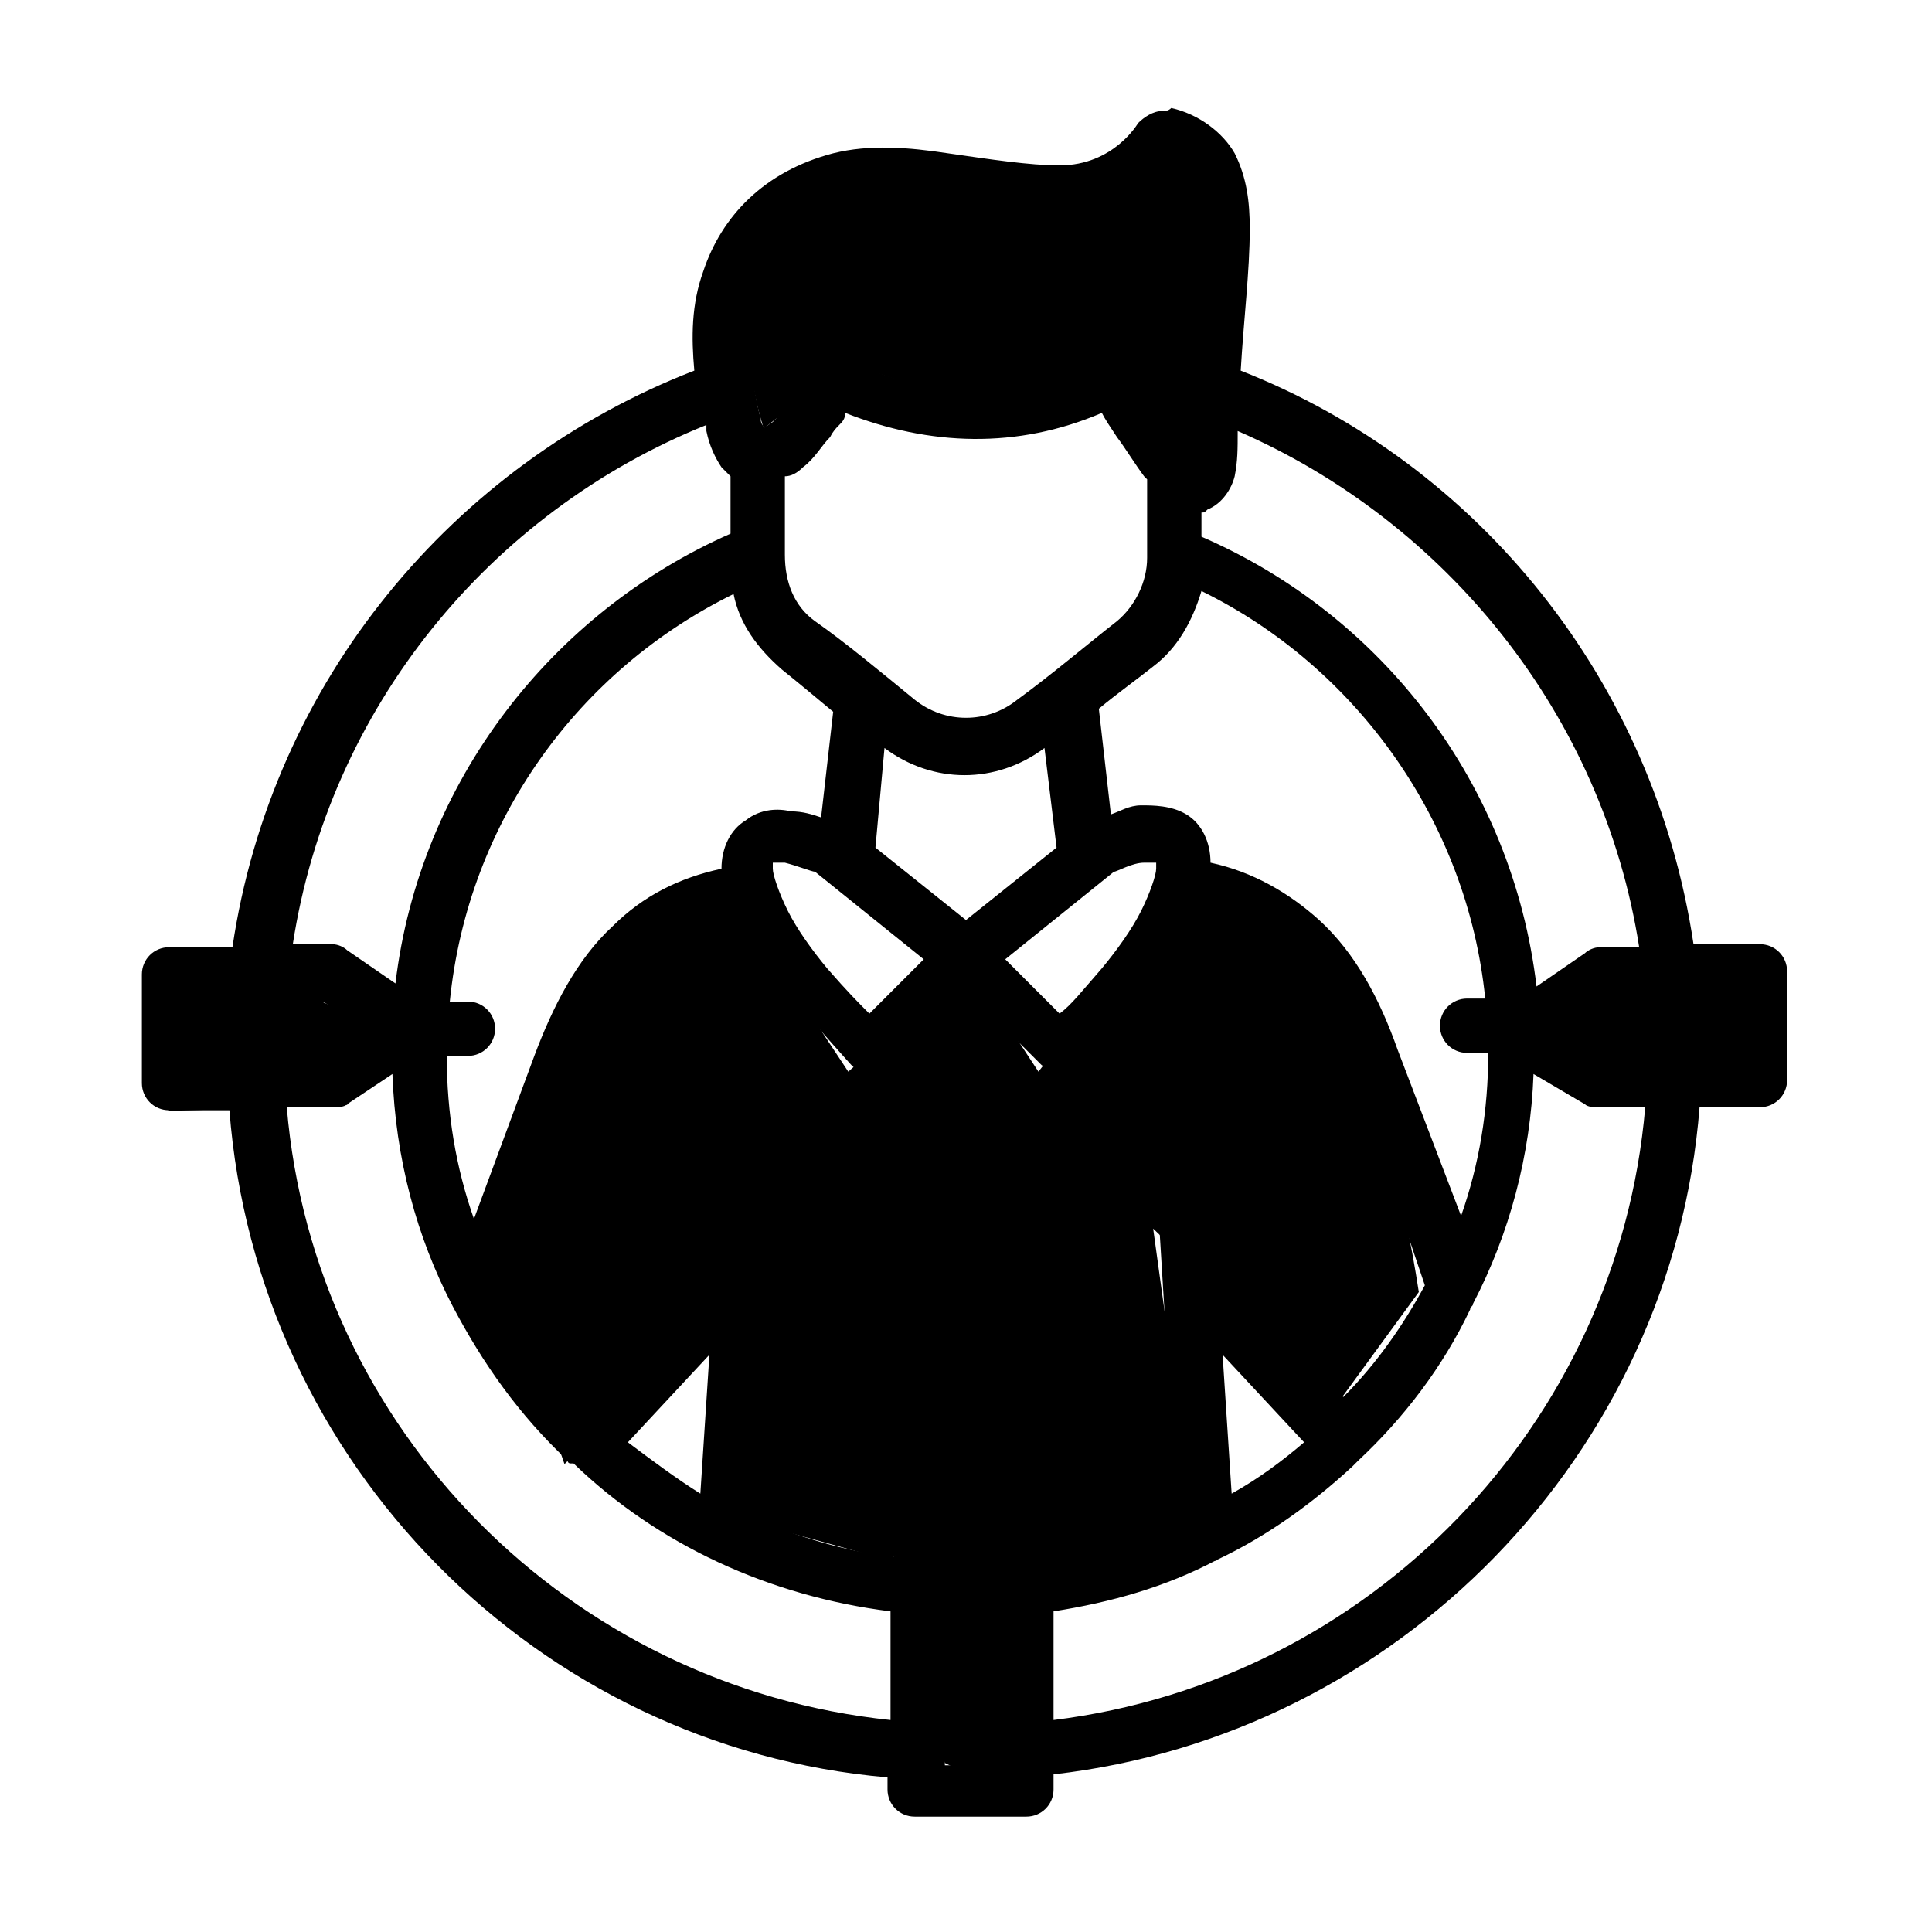 <?xml version="1.0" encoding="utf-8"?>
<!-- Generator: Adobe Illustrator 25.4.1, SVG Export Plug-In . SVG Version: 6.00 Build 0)  -->
<svg version="1.1" id="레이어_1" xmlns="http://www.w3.org/2000/svg" xmlns:xlink="http://www.w3.org/1999/xlink" x="0px"
	 y="0px" viewBox="0 0 64 64" style="enable-background:new 0 0 64 64;" xml:space="preserve">

<polygon class="st0" points="51.9,33.2 58.2,32.6 58.2,35.6 52.3,35.6 50.6,34.1 "/>
<polygon class="st0" points="32.2,49.9 30,54.7 31.3,58.4 33.3,59.4 34.1,52.6 "/>
<polygon class="st0" points="5.6,31.4 5.6,36.8 11.5,36.6 12.8,34.1 10.7,33.2 "/>
<path class="st0" d="M16.3,41.6c0,0,3.3-12.7,7.9-12l3.9,5.9l4-3.5l2.3,3.5l4.6-5.9c0,0,6,0.1,8,13.2l-2.7,3.7l-6.1-5.8l1.2,8.7
	l0.9,2.3l-5.7-0.1l-2.5-2.8l-2.6,2.9l-4.7-1.3l-0.1-7.8l-6,5.9L16.3,41.6z"/>
<path class="st0" d="M25.3,14.2c0,0-3.5-10.2,8-7.7c0,0,3.2,0.2,5-1.5c0,0,3.4-0.6,1.4,10.6l-3.2-3.6l-3.2,1.8L28,12L25.3,14.2z"/>
<g id="layer1_00000090256770442300909550000016501840692113159082_" transform="translate(0,-274.422)">
	<path id="path2701" class="st22" d="M38.5,278.1c-0.3,0-0.6,0.2-0.8,0.4c0,0-0.8,1.4-2.6,1.4c-1,0-2.3-0.2-3.7-0.4
		c-1.3-0.2-2.6-0.3-3.8,0c-2.3,0.6-3.7,2.1-4.3,3.9c-0.4,1.1-0.4,2.2-0.3,3.3c-8,3.1-14,10.3-15.3,19.1H5.6c-0.5,0-0.9,0.4-0.9,0.9
		v3.6c0,0.5,0.4,0.9,0.9,0.9h2c0.9,11.7,10.2,21.1,21.8,22.1v0.4c0,0.5,0.4,0.9,0.9,0.9H34c0.5,0,0.9-0.4,0.9-0.9v-0.5
		c11.4-1.3,20.5-10.6,21.4-22.1h2c0.5,0,0.9-0.4,0.9-0.9v-3.6c0-0.5-0.4-0.9-0.9-0.9h-2.2c-1.3-8.7-7.1-15.9-15-19
		c0.1-1.7,0.3-3.3,0.3-4.7c0-0.9-0.1-1.7-0.5-2.5c-0.4-0.7-1.2-1.3-2.1-1.5C38.7,278.1,38.6,278.1,38.5,278.1L38.5,278.1z
		 M25.3,288.6c0-0.1-0.1-0.1-0.1-0.3c-0.4-1.5-0.4-3.1,0-4.4c0.4-1.3,1.2-2.2,3-2.7c0.6-0.2,1.8-0.1,3.1,0.1
		c1.3,0.2,2.6,0.4,3.9,0.4c1.9,0,3-0.9,3.5-1.6l0,0c0.2,0.1,0.4,0.2,0.5,0.4c0.2,0.3,0.3,0.9,0.3,1.7c0,1.5-0.3,3.8-0.3,6.3
		c0,0.3,0,0.4,0,0.5c-0.6-0.7-1.2-1.8-1.4-2.2c-0.3-0.6-0.8-0.7-1.3-0.5c-2.9,1.5-5.6,1.4-8.5,0c-0.5-0.2-1.1-0.1-1.3,0.5
		c-0.1,0.2-0.6,1.1-1.1,1.6L25.3,288.6z M26.6,289.9c0.4-0.3,0.6-0.7,0.9-1c0.1-0.2,0.2-0.3,0.3-0.4c0.1-0.1,0.2-0.2,0.2-0.4l0,0
		c2.8,1.1,5.7,1.2,8.5,0c0.1,0.2,0.3,0.5,0.5,0.8c0,0,0,0,0,0c0.3,0.4,0.6,0.9,0.9,1.3l0.1,0.1l0,2.6c0,0.8-0.4,1.6-1,2.1
		c-0.9,0.7-2.2,1.8-3.3,2.6c-1,0.8-2.4,0.8-3.4,0c-1.1-0.9-2.3-1.9-3.3-2.6c-0.7-0.5-1-1.3-1-2.2l0-2.6
		C26.2,290.2,26.4,290.1,26.6,289.9L26.6,289.9z M23.4,288.5c0,0.1,0,0.1,0,0.2c0.1,0.5,0.3,0.9,0.5,1.2c0.1,0.1,0.2,0.2,0.3,0.3
		l0,1.9c-5.9,2.6-10.3,8.2-11.1,14.9l-1.6-1.1c-0.1-0.1-0.3-0.2-0.5-0.2H9.7C10.9,297.9,16.2,291.4,23.4,288.5L23.4,288.5z
		 M41,288.7c6.9,3,12.1,9.4,13.3,17.1H53c-0.2,0-0.4,0.1-0.5,0.2l-1.6,1.1c-0.8-6.7-5.1-12.3-11.1-14.9l0-0.8c0.1,0,0.1,0,0.2-0.1
		c0.5-0.2,0.8-0.7,0.9-1.1C41,289.7,41,289.3,41,288.7L41,288.7z M15.7,314.8c-0.6-1.7-0.9-3.5-0.9-5.4h0.7c0.5,0,0.9-0.4,0.9-0.9
		c0-0.5-0.4-0.9-0.9-0.9h-0.6c0.6-6,4.3-11,9.4-13.5h0c0.2,1,0.8,1.8,1.6,2.5c0.5,0.4,1.1,0.9,1.7,1.4l-0.4,3.5
		c-0.3-0.1-0.6-0.2-1-0.2c-0.4-0.1-1-0.1-1.5,0.3c-0.5,0.3-0.8,0.9-0.8,1.6c-1.4,0.3-2.6,0.9-3.6,1.9c-1.2,1.1-2,2.7-2.6,4.3
		L15.7,314.8z M46.3,309.2c-0.6-1.7-1.4-3.2-2.6-4.3c-1-0.9-2.2-1.6-3.6-1.9c0-0.7-0.3-1.3-0.8-1.6c-0.5-0.3-1.1-0.3-1.5-0.3
		c-0.4,0-0.7,0.2-1,0.3l-0.4-3.5c0.6-0.5,1.3-1,1.8-1.4c0.8-0.6,1.3-1.5,1.6-2.5v0c5.1,2.5,8.8,7.6,9.4,13.5h-0.6
		c-0.5,0-0.9,0.4-0.9,0.9c0,0.5,0.4,0.9,0.9,0.9h0.7c0,1.9-0.3,3.7-0.9,5.4L46.3,309.2z M29.3,299.2c1.6,1.2,3.7,1.2,5.3,0l0.4,3.3
		l-3,2.4l-3-2.4L29.3,299.2z M26,303c0.4,0.1,0.9,0.3,1,0.3l3.6,2.9l-1.8,1.8c-0.4-0.4-0.7-0.7-1.4-1.5c-0.5-0.6-1-1.3-1.3-1.9
		c-0.3-0.6-0.5-1.2-0.5-1.4c0-0.1,0-0.1,0-0.2C25.8,303,25.9,303,26,303L26,303z M38.3,303c0,0,0,0.1,0,0.2c0,0.2-0.2,0.8-0.5,1.4
		c-0.3,0.6-0.8,1.3-1.3,1.9c-0.7,0.8-1,1.2-1.4,1.5l-1.8-1.8l3.6-2.9c0.1,0,0.6-0.3,1-0.3C38.1,303,38.2,303,38.3,303L38.3,303z
		 M39,324.8c-1.3,0.6-2.8,1-4.3,1.2l-1.6-2.5V322c0-0.5-0.4-0.9-0.9-0.9c-0.5,0-0.9,0.4-0.9,0.9v1.5l-1.7,2.5
		c-1.7-0.2-3.2-0.7-4.7-1.3l0.7-9.7c0-0.5-0.3-0.9-0.8-1c-0.5,0-0.9,0.3-1,0.8l-0.1,1.4l-4.2,4.5c-1-1.1-1.9-2.3-2.7-3.7l2.5-7.4
		c0.5-1.5,1.3-2.7,2.2-3.6c0.8-0.8,1.7-1.2,2.8-1.4c0.1,0.2,0.2,0.4,0.3,0.6c0.4,0.7,0.9,1.5,1.5,2.1c1.1,1.3,2.1,2.4,2.1,2.4
		c0.4,0.4,0.9,0.4,1.3,0l2.5-2.5l2.5,2.5c0.4,0.3,0.9,0.3,1.3,0c0,0,1.1-1,2.1-2.4c0.5-0.7,1.1-1.4,1.5-2.1c0.1-0.2,0.2-0.4,0.3-0.6
		h0c1.1,0.2,2,0.7,2.8,1.4c0.9,0.9,1.7,2.2,2.2,3.6l2.5,7.4c-0.7,1.3-1.6,2.6-2.7,3.7l-4.2-4.5l-0.1-1.4c0-0.5-0.5-0.9-1-0.8
		c-0.5,0-0.9,0.5-0.8,1L39,324.8z M6.5,307.6h4.2l1.4,0.9l-1.4,0.9H6.5V307.6z M53.2,307.6h4.2v1.8h-4.2l-1.4-0.9L53.2,307.6z
		 M52.5,311c0.1,0.1,0.3,0.1,0.5,0.1h1.5c-0.9,10.5-9.1,19-19.6,20.3v-3.6c1.9-0.3,3.7-0.8,5.4-1.7h0c0,0,0,0,0,0c0,0,0,0,0,0
		c0,0,0,0,0,0c1.7-0.8,3.2-1.9,4.5-3.1c0,0,0.1-0.1,0.1-0.1c0,0,0.1-0.1,0.1-0.1c1.5-1.4,2.8-3.1,3.7-5c0-0.1,0.1-0.1,0.1-0.2v0
		c1.2-2.3,1.9-4.9,2-7.6L52.5,311z M13,310c0.1,2.8,0.8,5.4,2,7.7c0,0,0,0,0,0c1,1.9,2.2,3.6,3.8,5.1c0,0,0,0.1,0.1,0.1
		c0,0,0,0,0.1,0c2.8,2.7,6.5,4.4,10.5,4.9v3.6c-10.6-1.1-19.1-9.6-20-20.3H11c0.2,0,0.4,0,0.5-0.1L13,310z M40.5,319.3l2.7,2.9
		c-0.7,0.6-1.5,1.2-2.4,1.7L40.5,319.3z M23.5,319.3l-0.3,4.6c-0.8-0.5-1.6-1.1-2.4-1.7L23.5,319.3z M32.2,325.5l0.9,1.4v6h-1.8v-6
		L32.2,325.5z"/>
</g>
</svg>
